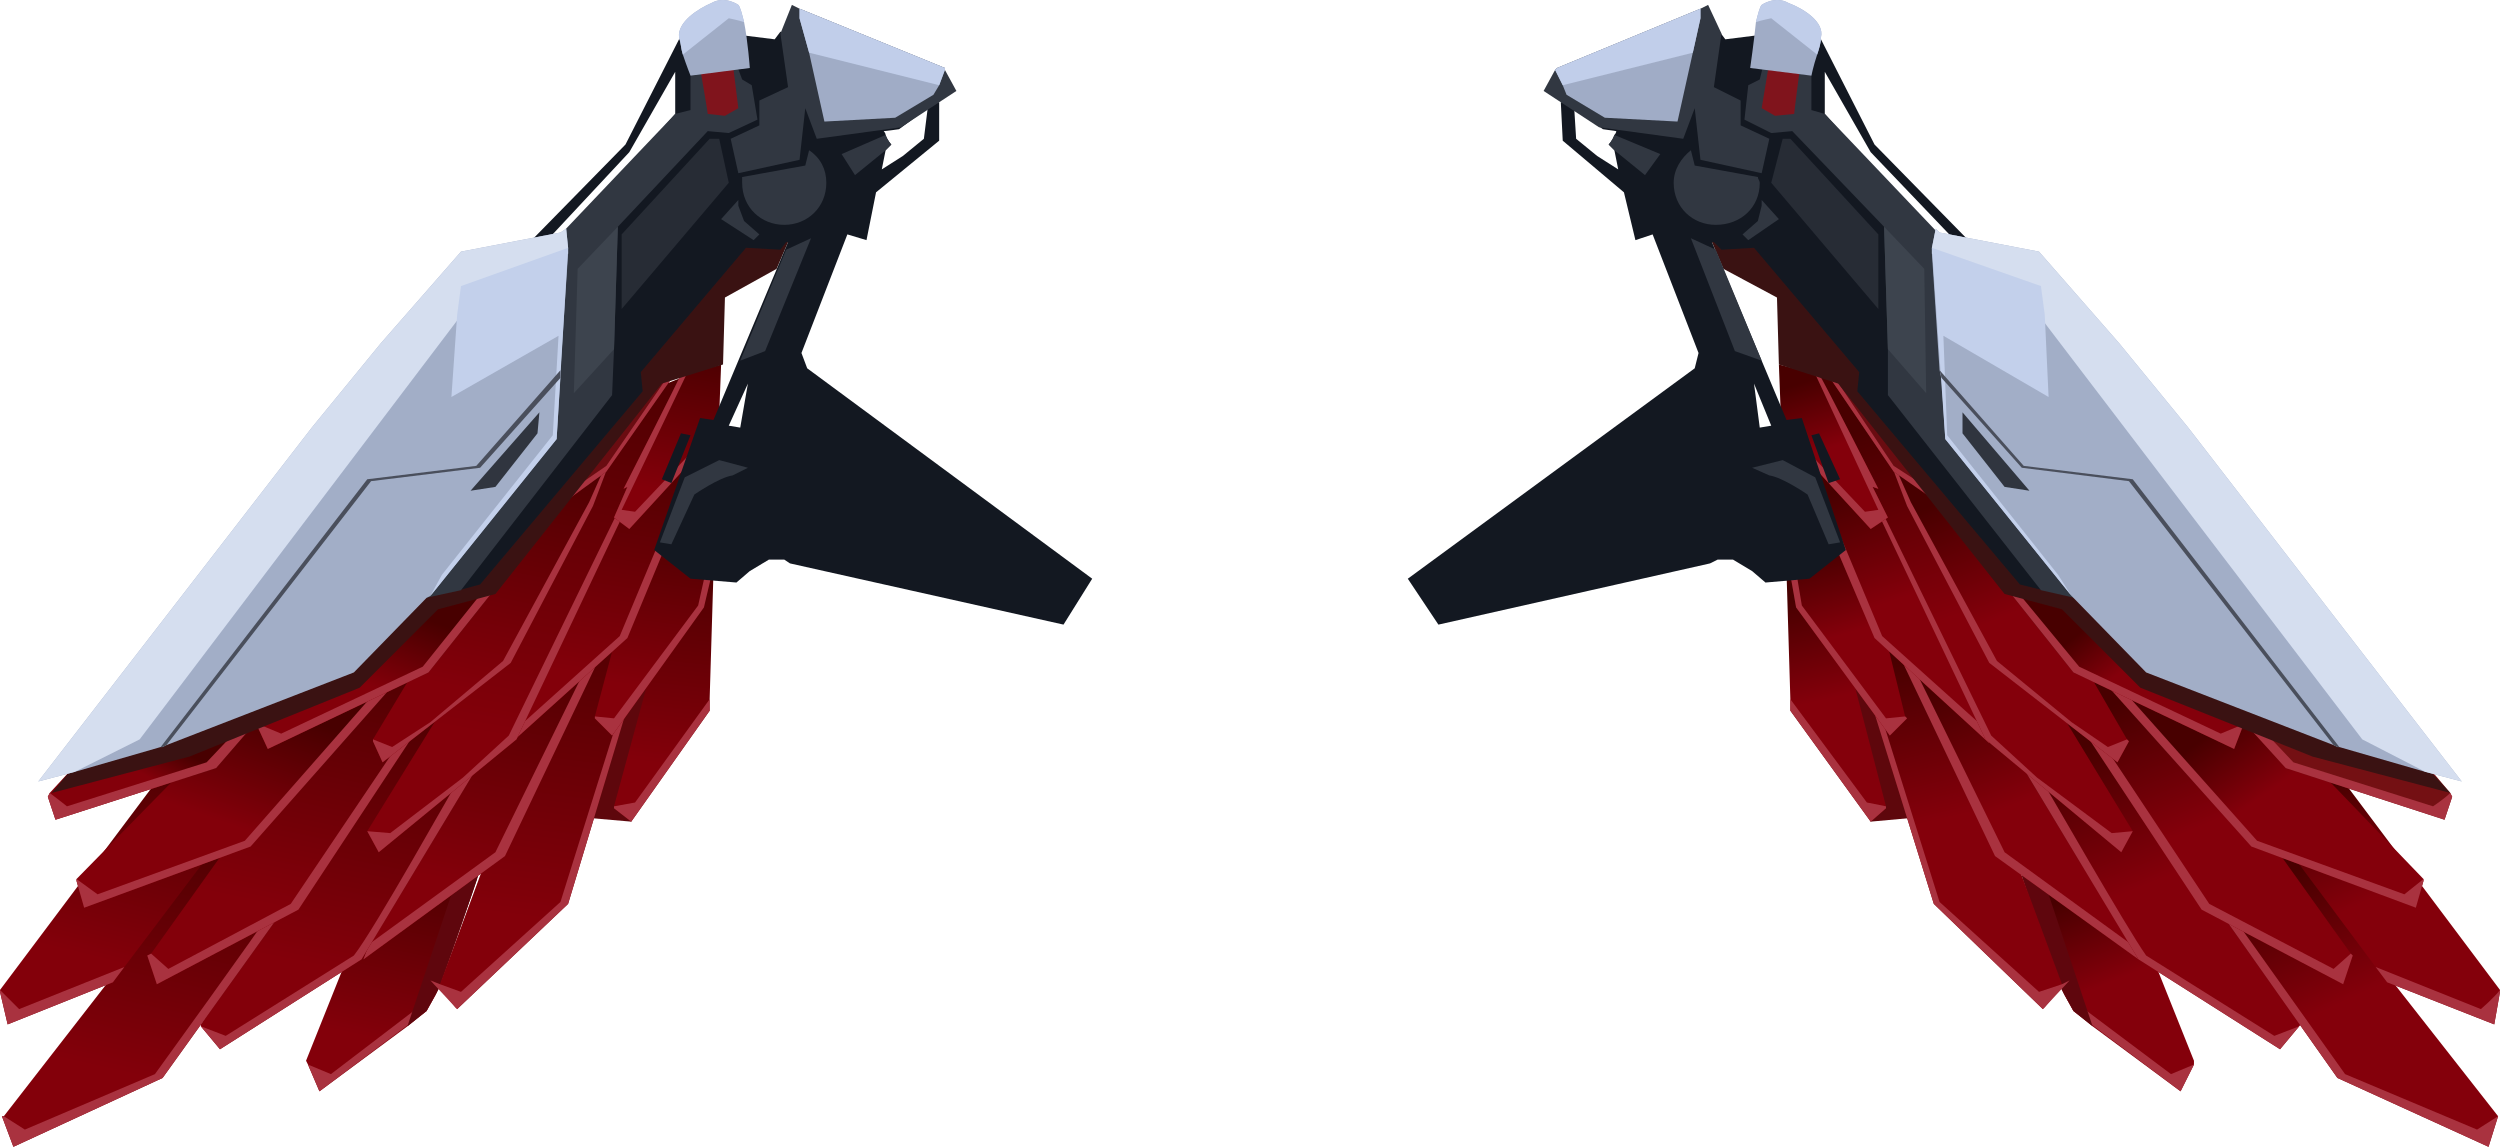 <?xml version="1.0" encoding="UTF-8" standalone="no"?>
<svg
   width="1307"
   height="599.551"
   viewBox="0 0 1307 599.551"
   version="1.1"
   id="svg393"
   sodipodi:docname="cb-layer-0841.svg"
   xmlns:inkscape="http://www.inkscape.org/namespaces/inkscape"
   xmlns:sodipodi="http://sodipodi.sourceforge.net/DTD/sodipodi-0.dtd"
   xmlns="http://www.w3.org/2000/svg"
   xmlns:svg="http://www.w3.org/2000/svg">
  <sodipodi:namedview
     id="namedview395"
     pagecolor="#ffffff"
     bordercolor="#666666"
     borderopacity="1.0"
     inkscape:pageshadow="2"
     inkscape:pageopacity="0.0"
     inkscape:pagecheckerboard="0" />
  <defs
     id="defs157">
    <linearGradient
       x1="410.109"
       y1="459.164"
       x2="395.99"
       y2="415.8"
       id="id-107569"
       gradientTransform="scale(0.892,1.121)"
       gradientUnits="userSpaceOnUse">
      <stop
         stop-color="#84000B"
         offset="0%"
         id="stop2" />
      <stop
         stop-color="#480000"
         offset="100%"
         id="stop4" />
    </linearGradient>
    <linearGradient
       x1="354.175"
       y1="230.846"
       x2="350.886"
       y2="195.492"
       id="id-107570"
       gradientTransform="scale(0.632,1.581)"
       gradientUnits="userSpaceOnUse">
      <stop
         stop-color="#84000B"
         offset="0%"
         id="stop7" />
      <stop
         stop-color="#480000"
         offset="100%"
         id="stop9" />
    </linearGradient>
    <linearGradient
       x1="414.279"
       y1="299.747"
       x2="407.102"
       y2="238.025"
       id="id-107571"
       gradientTransform="scale(0.704,1.421)"
       gradientUnits="userSpaceOnUse">
      <stop
         stop-color="#84000B"
         offset="0%"
         id="stop12" />
      <stop
         stop-color="#480000"
         offset="100%"
         id="stop14" />
    </linearGradient>
    <linearGradient
       x1="360.829"
       y1="371.171"
       x2="342.125"
       y2="309.303"
       id="id-107572"
       gradientTransform="scale(0.883,1.133)"
       gradientUnits="userSpaceOnUse">
      <stop
         stop-color="#84000B"
         offset="0%"
         id="stop17" />
      <stop
         stop-color="#480000"
         offset="100%"
         id="stop19" />
    </linearGradient>
    <linearGradient
       x1="440.395"
       y1="412.136"
       x2="417.918"
       y2="343.1"
       id="id-107573"
       gradientTransform="scale(0.897,1.115)"
       gradientUnits="userSpaceOnUse">
      <stop
         stop-color="#84000B"
         offset="0%"
         id="stop22" />
      <stop
         stop-color="#480000"
         offset="100%"
         id="stop24" />
    </linearGradient>
    <linearGradient
       x1="523.513"
       y1="495.071"
       x2="496.265"
       y2="429.979"
       id="id-107574"
       gradientTransform="scale(0.951,1.051)"
       gradientUnits="userSpaceOnUse">
      <stop
         stop-color="#84000B"
         offset="0%"
         id="stop27" />
      <stop
         stop-color="#480000"
         offset="100%"
         id="stop29" />
    </linearGradient>
    <linearGradient
       x1="467.744"
       y1="388.421"
       x2="444.384"
       y2="321.457"
       id="id-107575"
       gradientTransform="scale(0.905,1.104)"
       gradientUnits="userSpaceOnUse">
      <stop
         stop-color="#84000B"
         offset="0%"
         id="stop32" />
      <stop
         stop-color="#480000"
         offset="100%"
         id="stop34" />
    </linearGradient>
    <linearGradient
       x1="305.28"
       y1="250.298"
       x2="299.624"
       y2="215.558"
       id="id-107576"
       gradientTransform="scale(0.755,1.324)"
       gradientUnits="userSpaceOnUse">
      <stop
         stop-color="#84000B"
         offset="0%"
         id="stop37" />
      <stop
         stop-color="#480000"
         offset="100%"
         id="stop39" />
    </linearGradient>
    <linearGradient
       x1="310.047"
       y1="257.648"
       x2="297.84"
       y2="205.16"
       id="id-107577"
       gradientTransform="scale(0.819,1.221)"
       gradientUnits="userSpaceOnUse">
      <stop
         stop-color="#84000B"
         offset="0%"
         id="stop42" />
      <stop
         stop-color="#480000"
         offset="100%"
         id="stop44" />
    </linearGradient>
    <linearGradient
       x1="360.331"
       y1="261.128"
       x2="339.654"
       y2="172.214"
       id="id-107578"
       gradientTransform="scale(0.817,1.224)"
       gradientUnits="userSpaceOnUse">
      <stop
         stop-color="#84000B"
         offset="0%"
         id="stop47" />
      <stop
         stop-color="#480000"
         offset="100%"
         id="stop49" />
    </linearGradient>
    <linearGradient
       x1="352.181"
       y1="287.558"
       x2="332.772"
       y2="227.945"
       id="id-107579"
       gradientTransform="scale(0.894,1.118)"
       gradientUnits="userSpaceOnUse">
      <stop
         stop-color="#84000B"
         offset="0%"
         id="stop52" />
      <stop
         stop-color="#480000"
         offset="100%"
         id="stop54" />
    </linearGradient>
    <linearGradient
       x1="506.909"
       y1="467.732"
       x2="479.084"
       y2="410.757"
       id="id-107580"
       gradientTransform="scale(0.996,1.004)"
       gradientUnits="userSpaceOnUse">
      <stop
         stop-color="#84000B"
         offset="0%"
         id="stop57" />
      <stop
         stop-color="#480000"
         offset="100%"
         id="stop59" />
    </linearGradient>
    <linearGradient
       x1="376.163"
       y1="494.892"
       x2="345.28"
       y2="464.009"
       id="id-107581"
       gradientTransform="scale(1.19,0.841)"
       gradientUnits="userSpaceOnUse">
      <stop
         stop-color="#84000B"
         offset="0%"
         id="stop62" />
      <stop
         stop-color="#480000"
         offset="100%"
         id="stop64" />
    </linearGradient>
    <linearGradient
       x1="308.646"
       y1="425.245"
       x2="286.193"
       y2="405.854"
       id="id-107582"
       gradientTransform="scale(1.215,0.823)"
       gradientUnits="userSpaceOnUse">
      <stop
         stop-color="#84000B"
         offset="0%"
         id="stop67" />
      <stop
         stop-color="#480000"
         offset="100%"
         id="stop69" />
    </linearGradient>
    <linearGradient
       x1="273.301"
       y1="190.504"
       x2="267"
       y2="160.398"
       id="id-107583"
       gradientTransform="scale(0.814,1.228)"
       gradientUnits="userSpaceOnUse">
      <stop
         stop-color="#84000B"
         offset="0%"
         id="stop72" />
      <stop
         stop-color="#480000"
         offset="100%"
         id="stop74" />
    </linearGradient>
    <linearGradient
       x1="244.833"
       y1="392.605"
       x2="229.706"
       y2="486.392"
       id="id-107584"
       gradientTransform="scale(0.892,1.121)"
       gradientUnits="userSpaceOnUse">
      <stop
         stop-color="#480000"
         offset="0%"
         id="stop77" />
      <stop
         stop-color="#83000A"
         offset="100%"
         id="stop79" />
    </linearGradient>
    <linearGradient
       x1="551.944"
       y1="176.582"
       x2="548.655"
       y2="253.045"
       id="id-107585"
       gradientTransform="scale(0.632,1.581)"
       gradientUnits="userSpaceOnUse">
      <stop
         stop-color="#480000"
         offset="0%"
         id="stop82" />
      <stop
         stop-color="#83000A"
         offset="100%"
         id="stop84" />
    </linearGradient>
    <linearGradient
       x1="405.336"
       y1="205.43"
       x2="396.706"
       y2="339.197"
       id="id-107586"
       gradientTransform="scale(0.705,1.418)"
       gradientUnits="userSpaceOnUse">
      <stop
         stop-color="#480000"
         offset="0%"
         id="stop87" />
      <stop
         stop-color="#83000A"
         offset="100%"
         id="stop89" />
    </linearGradient>
    <linearGradient
       x1="307.823"
       y1="275.122"
       x2="287.759"
       y2="408.401"
       id="id-107587"
       gradientTransform="scale(0.879,1.137)"
       gradientUnits="userSpaceOnUse">
      <stop
         stop-color="#480000"
         offset="0%"
         id="stop92" />
      <stop
         stop-color="#83000A"
         offset="100%"
         id="stop94" />
    </linearGradient>
    <linearGradient
       x1="221.47"
       y1="305.108"
       x2="197.471"
       y2="453.9"
       id="id-107588"
       gradientTransform="scale(0.894,1.119)"
       gradientUnits="userSpaceOnUse">
      <stop
         stop-color="#480000"
         offset="0%"
         id="stop97" />
      <stop
         stop-color="#83000A"
         offset="100%"
         id="stop99" />
    </linearGradient>
    <linearGradient
       x1="105.86"
       y1="396.532"
       x2="76.999"
       y2="537.801"
       id="id-107589"
       gradientTransform="scale(0.955,1.048)"
       gradientUnits="userSpaceOnUse">
      <stop
         stop-color="#480000"
         offset="0%"
         id="stop102" />
      <stop
         stop-color="#83000A"
         offset="100%"
         id="stop104" />
    </linearGradient>
    <linearGradient
       x1="187.826"
       y1="285.639"
       x2="162.91"
       y2="430.468"
       id="id-107590"
       gradientTransform="scale(0.905,1.104)"
       gradientUnits="userSpaceOnUse">
      <stop
         stop-color="#480000"
         offset="0%"
         id="stop107" />
      <stop
         stop-color="#83000A"
         offset="100%"
         id="stop109" />
    </linearGradient>
    <linearGradient
       x1="457.946"
       y1="196.976"
       x2="452.291"
       y2="272.111"
       id="id-107591"
       gradientTransform="scale(0.755,1.324)"
       gradientUnits="userSpaceOnUse">
      <stop
         stop-color="#480000"
         offset="0%"
         id="stop112" />
      <stop
         stop-color="#83000A"
         offset="100%"
         id="stop114" />
    </linearGradient>
    <linearGradient
       x1="399.154"
       y1="177.085"
       x2="386.948"
       y2="290.606"
       id="id-107592"
       gradientTransform="scale(0.819,1.221)"
       gradientUnits="userSpaceOnUse">
      <stop
         stop-color="#480000"
         offset="0%"
         id="stop117" />
      <stop
         stop-color="#83000A"
         offset="100%"
         id="stop119" />
    </linearGradient>
    <linearGradient
       x1="358.906"
       y1="128.262"
       x2="336.296"
       y2="319.422"
       id="id-107593"
       gradientTransform="scale(0.822,1.216)"
       gradientUnits="userSpaceOnUse">
      <stop
         stop-color="#480000"
         offset="0%"
         id="stop122" />
      <stop
         stop-color="#83000A"
         offset="100%"
         id="stop124" />
    </linearGradient>
    <linearGradient
       x1="308.651"
       y1="195.266"
       x2="287.939"
       y2="323.677"
       id="id-107594"
       gradientTransform="scale(0.891,1.123)"
       gradientUnits="userSpaceOnUse">
      <stop
         stop-color="#480000"
         offset="0%"
         id="stop127" />
      <stop
         stop-color="#83000A"
         offset="100%"
         id="stop129" />
    </linearGradient>
    <linearGradient
       x1="97.09"
       y1="381.72"
       x2="66.5"
       y2="505.41"
       id="id-107595"
       gradientUnits="userSpaceOnUse">
      <stop
         stop-color="#480000"
         offset="0%"
         id="stop132" />
      <stop
         stop-color="#83000A"
         offset="100%"
         id="stop134" />
    </linearGradient>
    <linearGradient
       x1="136.099"
       y1="448.567"
       x2="103.813"
       y2="514.545"
       id="id-107596"
       gradientTransform="scale(1.19,0.841)"
       gradientUnits="userSpaceOnUse">
      <stop
         stop-color="#480000"
         offset="0%"
         id="stop137" />
      <stop
         stop-color="#83000A"
         offset="100%"
         id="stop139" />
    </linearGradient>
    <linearGradient
       x1="70.485"
       y1="580.761"
       x2="53.661"
       y2="595.39"
       id="id-107597"
       gradientTransform="scale(1.463,0.684)"
       gradientUnits="userSpaceOnUse">
      <stop
         stop-color="#480000"
         offset="0%"
         id="stop142" />
      <stop
         stop-color="#83000A"
         offset="100%"
         id="stop144" />
    </linearGradient>
    <linearGradient
       x1="184.65"
       y1="396.215"
       x2="161.082"
       y2="439.253"
       id="id-107598"
       gradientTransform="scale(1.22,0.82)"
       gradientUnits="userSpaceOnUse">
      <stop
         stop-color="#480000"
         offset="0%"
         id="stop147" />
      <stop
         stop-color="#83000A"
         offset="100%"
         id="stop149" />
    </linearGradient>
    <linearGradient
       x1="439.434"
       y1="143.023"
       x2="432.495"
       y2="207.563"
       id="id-107599"
       gradientTransform="scale(0.807,1.239)"
       gradientUnits="userSpaceOnUse">
      <stop
         stop-color="#480000"
         offset="0%"
         id="stop152" />
      <stop
         stop-color="#83000A"
         offset="100%"
         id="stop154" />
    </linearGradient>
  </defs>
  <g
     transform="translate(0,-0.449)"
     id="id-107600">
    <g
       transform="translate(736)"
       id="id-107601">
      <path
         d="m 242,430 22,-2 c 0,0 -20,-71 -20,-71 1,1 -13,-2 -13,-2 z"
         fill="#5e070c"
         id="id-107602" />
      <path
         d="m 411,555 v 2 l -7,14 -46,-34 -10,-8 -5,-9 -2,-4 c 0,0 -20,-57 -20,-58 l 13,7 53,30 z"
         fill="url(#id-107569)"
         id="path160"
         style="fill:url(#id-107569)" />
      <polygon
         points="348,529 343,520 399,562 411,557 404,571 "
         fill="#a9323f"
         id="polygon162" />
      <path
         d="m 358,537 -10,-8 -5,-9 -2,-4 c 0,0 -20,-57 -20,-58 l 13,7 z"
         fill="#5f060d"
         id="path164" />
      <polygon
         points="200,372 200,366 198,300 230,345 250,422 250,423 242,430 "
         fill="url(#id-107570)"
         id="polygon166"
         style="fill:url(#id-107570)" />
      <polygon
         points="200,372 200,366 240,420 250,422 250,423 242,430 "
         fill="#a9323f"
         id="polygon168" />
      <path
         d="m 342,516 -9,11 -1,1 v 0 L 275,473 242,367 c -1,-5 -1,-9 -1,-13 2,-24 23,-30 23,-30 l 41,91 37,100 z"
         fill="url(#id-107571)"
         id="path170"
         style="fill:url(#id-107571)" />
      <path
         d="m 346,513 -13,14 -1,1 -57,-55 -33,-106 c -1,-5 -1,-9 -1,-13 l 37,118 52,47 12,-4 z"
         fill="#a9323f"
         id="path172" />
      <path
         d="M 382,502 307,448 255,339 c 1,0 3,0 5,1 19,7 79,58 79,58 l 39,96 z"
         fill="url(#id-107572)"
         id="path174"
         style="fill:url(#id-107572)" />
      <path
         d="M 382,502 307,448 255,339 c 1,0 3,0 5,1 l 52,106 66,48 z"
         fill="#a9323f"
         id="path176" />
      <polygon
         points="456,549 382,502 323,404 326,399 342,370 356,375 410,450 467,536 466,537 "
         fill="url(#id-107573)"
         id="polygon178"
         style="fill:url(#id-107573)" />
      <path
         d="m 466,537 -10,12 -74,-47 -59,-98 3,-5 c 9,15 50,87 60,101 l 67,42 z"
         fill="#a9323f"
         id="path180" />
      <path
         d="m 570,584 -5,16 -79,-36 -60,-85 c 0,0 1,-2 2,-4 6,-10 19,-34 19,-34 1,-1 14,4 14,4 z"
         fill="url(#id-107574)"
         id="path182"
         style="fill:url(#id-107574)" />
      <path
         d="m 570,584 -5,16 -79,-36 -60,-85 c 0,0 1,-2 2,-4 8,11 62,87 62,87 l 69,29 z"
         fill="#a9323f"
         id="path184" />
      <polygon
         points="415,476 353,382 354,375 356,343 410,388 453,443 493,499 494,500 489,515 "
         fill="url(#id-107575)"
         id="polygon186"
         style="fill:url(#id-107575)" />
      <polygon
         points="415,476 353,382 354,375 419,473 484,507 493,499 494,500 489,515 "
         fill="#a9323f"
         id="polygon188" />
      <polygon
         points="203,318 200,301 203,299 227,278 248,326 260,375 261,376 252,385 "
         fill="url(#id-107576)"
         id="polygon190"
         style="fill:url(#id-107576)" />
      <polygon
         points="203,318 200,301 203,299 206,317 250,376 260,375 261,376 252,385 "
         fill="#a9323f"
         id="polygon192" />
      <polygon
         points="204,240 210,242 250,253 300,379 304,389 244,334 "
         fill="url(#id-107577)"
         id="polygon194"
         style="fill:url(#id-107577)" />
      <path
         d="m 304,389 -60,-55 -40,-94 6,2 38,91 49,44 c 0,0 1,1 3,2 z"
         fill="#a9323f"
         id="path196" />
      <polygon
         points="373,446 302,387 246,269 244,266 210,193 225,199 236,217 314,328 379,435 "
         fill="url(#id-107578)"
         id="polygon198"
         style="fill:url(#id-107578)" />
      <polygon
         points="302,387 246,269 248,268 305,385 329,407 368,436 379,435 373,446 "
         fill="#a9323f"
         id="polygon200" />
      <polygon
         points="304,347 261,265 253,244 255,245 277,250 350,342 376,387 377,388 371,399 "
         fill="url(#id-107579)"
         id="polygon202"
         style="fill:url(#id-107579)" />
      <polygon
         points="304,347 261,265 253,244 255,245 263,263 308,346 347,378 366,391 376,387 377,388 371,399 "
         fill="#a9323f"
         id="polygon204" />
      <polygon
         points="220,197 222,196 226,193 271,255 277,263 254,247 "
         fill="#6a0c11"
         id="polygon206" />
      <polygon
         points="220,197 222,196 254,244 271,255 277,263 254,247 "
         fill="#a9323f"
         id="polygon208" />
      <polygon
         points="512,514 506,506 439,416 473,403 490,410 571,518 571,519 568,536 "
         fill="url(#id-107580)"
         id="polygon210"
         style="fill:url(#id-107580)" />
      <path
         d="m 571,519 -3,17 -56,-22 -6,-8 55,22 c 0,0 7,-6 10,-10 z"
         fill="#a9323f"
         id="path212" />
      <polygon
         points="441,443 364,357 371,358 443,372 468,378 480,407 531,460 531,461 527,475 "
         fill="url(#id-107581)"
         id="polygon214"
         style="fill:url(#id-107581)" />
      <polygon
         points="441,443 364,357 371,358 444,440 521,468 531,460 531,461 527,475 "
         fill="#a9323f"
         id="polygon216" />
      <polygon
         points="459,402 439,380 439,379 439,379 446,381 534,402 545,415 546,417 542,429 "
         fill="#741013"
         id="polygon218" />
      <path
         d="m 546,417 -4,12 -83,-27 -20,-22 v -1 l 1,-4 6,6 17,18 73,23 c 0,0 6,-4 9,-7 z"
         fill="#a9323f"
         id="path220" />
      <polygon
         points="348,352 313,308 318,309 367,315 437,379 432,392 "
         fill="url(#id-107582)"
         id="polygon222"
         style="fill:url(#id-107582)" />
      <polygon
         points="348,352 313,308 318,309 351,349 425,384 437,379 432,392 "
         fill="#a9323f"
         id="polygon224" />
      <path
         d="m 251,271 -9,6 -33,-36 -7,-12 -7,-12 -1,-26 19,5 h 2 c 1,1 31,60 31,60 l -3,-1 z"
         fill="url(#id-107583)"
         id="path226"
         style="fill:url(#id-107583)" />
      <path
         d="m 251,271 -9,6 -33,-36 -7,-12 37,39 7,-1 -33,-71 h 2 c 1,1 31,60 31,60 l -3,-1 z"
         fill="#a9323f"
         id="path228" />
      <path
         d="m 533,402 12,13 -72,-19 -90,-36 -41,-41 -30,-8 -87,-110 -31,-10 -1,-35 -28,-15 -6,-14 34,-16 37,13 c 0,0 304,279 303,278 z"
         fill="#3a1212"
         id="path230" />
      <polygon
         points="226,251 220,253 211,228 215,227 "
         fill="#131821"
         id="polygon232" />
      <path
         d="m 294,127 -50,-51 -28,-55 -34,-2 -16,2 -3,-4 -83,37 1,20 32,27 6,25 9,-3 24,62 -2,8 -150,110 16,24 142,-32 4,-2 h 8 l 10,6 7,6 23,-2 19,-15 -23,-69 -8,1 -39,-93 h 1 l 4,4 17,-1 55,65 -1,10 85,101 12,3 z M 99,82 88,73 87,57 102,68 c 0,0 7,1 7,1 0,0 0,1 -1,2 -1,3 -3,5 -3,5 l 3,3 v 0 l 2,10 z m 91,141 -6,1 -3,-23 z M 274,123 218,60 V 38 l 24,42 43,45 z"
         fill="#131821"
         id="id-107640"
         fill-rule="nonzero" />
      <path
         d="m 180,245 16,-4 17,9 13,34 -6,1 -11,-26 c 0,0 -13,-9 -20,-10 z"
         fill="#313741"
         id="path235" />
      <polygon
         points="185,189 171,184 148,125 161,131 "
         fill="#313741"
         id="polygon237" />
      <polygon
         points="178,126 175,123 183,116 185,108 185,105 194,115 "
         fill="#313741"
         id="polygon239" />
      <path
         d="m 150,87 -2,-8 c -5,4 -9,10 -9,17 0,13 10,22 22,22 13,0 23,-9 23,-22 0,-1 -1,-2 -1,-3 z"
         fill="#313741"
         id="path241" />
      <path
         d="m 132,81 -8,11 -16,-13 -3,-3 c 0,0 2,-2 3,-5 z"
         fill="#313741"
         id="path243" />
      <polygon
         points="246,123 246,162 190,96 196,73 200,73 "
         fill="#272c35"
         id="polygon245" />
      <polygon
         points="153,84 150,57 144,73 100,67 71,48 77,37 78,36 153,5 157,3 164,18 160,46 174,53 174,66 189,73 185,91 "
         fill="#313741"
         id="polygon247" />
      <polygon
         points="251,207 251,183 249,119 201,69 190,70 176,63 178,45 184,42 186,34 211,35 211,58 218,60 276,121 353,314 331,309 "
         fill="#313741"
         id="polygon249" />
      <path
         d="m 189,33 -4,24 7,4 c 0,0 10,-1 10,-1 0,-1 3,-24 3,-24 z"
         fill="#80141c"
         id="path251" />
      <path
         d="m 216,20 c 0,3 -1,6 -2,9 -2,6 -3,11 -3,11 l -32,-4 c 0,0 2,-14 3,-24 1,-4 2,-8 3,-9 0,0 7,-5 14,-1 8,3 19,10 17,18 z"
         fill="#a0acc6"
         id="path253" />
      <path
         d="m 216,20 c 0,3 -1,6 -2,9 L 190,10 c 0,0 -5,1 -8,2 1,-4 2,-8 3,-9 0,0 7,-5 14,-1 8,3 19,10 17,18 z"
         fill="#c1ceea"
         id="path255" />
      <polygon
         points="149,28 141,64 103,62 83,50 81,45 77,37 78,36 153,5 153,10 "
         fill="#a0acc6"
         id="polygon257" />
      <polygon
         points="149,28 81,45 77,37 78,36 153,5 153,10 "
         fill="#c1ceea"
         id="polygon259" />
      <polygon
         points="249,119 270,141 271,206 251,183 "
         fill="#3d444e"
         id="polygon261" />
      <polygon
         points="487,391 486,391 484,390 386,352 348,313 347,312 281,230 279,198 278,194 274,133 274,130 274,130 276,120 278,122 330,132 372,180 408,224 551,409 532,404 "
         fill="#a2aec7"
         id="polygon263" />
      <polygon
         points="499,387 332,168 274,133 274,130 274,130 276,120 278,122 330,132 372,180 408,224 551,409 532,404 "
         fill="#d5deef"
         id="polygon265" />
      <polygon
         points="274,130 331,150 333,165 335,208 280,176 282,228 340,301 347,312 281,230 "
         fill="#c3d0eb"
         id="polygon267" />
      <polygon
         points="312,255 325,257 290,216 290,227 "
         fill="#30353f"
         id="polygon269" />
      <polygon
         points="484,390 377,252 321,245 279,198 278,194 322,244 379,251 487,391 486,391 "
         fill="#4a4f5c"
         id="polygon271" />
    </g>
    <g
       id="g390">
      <path
         d="m 330,430 -23,-2 c 0,0 20,-71 20,-71 0,1 14,-2 14,-2 z"
         fill="#5e070c"
         id="path274" />
      <path
         d="m 160,555 1,2 6,14 46,-34 10,-8 5,-9 2,-4 c 0,0 20,-57 20,-58 l -13,7 -53,30 z"
         fill="url(#id-107584)"
         id="path276"
         style="fill:url(#id-107584)" />
      <polygon
         points="223,529 228,520 173,562 161,557 167,571 "
         fill="#a9323f"
         id="polygon278" />
      <path
         d="m 213,537 10,-8 5,-9 2,-4 c 0,0 20,-57 20,-58 l -13,7 z"
         fill="#5f060d"
         id="path280" />
      <polygon
         points="371,372 371,366 373,300 342,345 321,422 321,423 330,430 "
         fill="url(#id-107585)"
         id="polygon282"
         style="fill:url(#id-107585)" />
      <polygon
         points="371,372 371,366 332,420 321,422 321,423 330,430 "
         fill="#a9323f"
         id="polygon284" />
      <path
         d="m 229,516 9,11 1,1 v 0 l 58,-55 32,-106 c 1,-5 2,-9 1,-13 -2,-24 -23,-30 -23,-30 l -40,91 -37,100 z"
         fill="url(#id-107586)"
         id="path286"
         style="fill:url(#id-107586)" />
      <path
         d="m 225,513 13,14 1,1 58,-55 32,-106 c 1,-5 2,-9 1,-13 l -37,118 -52,47 -11,-4 z"
         fill="#a9323f"
         id="path288" />
      <path
         d="m 190,502 74,-54 52,-109 c -1,0 -2,0 -5,1 -18,7 -79,58 -79,58 l -39,96 z"
         fill="url(#id-107587)"
         id="path290"
         style="fill:url(#id-107587)" />
      <path
         d="m 190,502 74,-54 52,-109 c -1,0 -2,0 -5,1 l -52,106 -66,48 z"
         fill="#a9323f"
         id="path292" />
      <polygon
         points="115,549 189,502 248,404 245,399 230,370 216,375 162,450 105,536 105,537 "
         fill="url(#id-107588)"
         id="polygon294"
         style="fill:url(#id-107588)" />
      <path
         d="m 105,537 10,12 74,-47 59,-98 -3,-5 c -9,15 -49,87 -60,101 l -67,42 z"
         fill="#a9323f"
         id="path296" />
      <path
         d="m 1,584 6,16 78,-36 61,-85 c 0,0 -1,-2 -3,-4 -5,-10 -19,-34 -19,-34 0,-1 -14,4 -14,4 L 2,584 Z"
         fill="url(#id-107589)"
         id="path298"
         style="fill:url(#id-107589)" />
      <path
         d="m 1,584 6,16 78,-36 61,-85 c 0,0 -1,-2 -3,-4 -7,11 -62,87 -62,87 L 13,591 2,584 Z"
         fill="#a9323f"
         id="path300" />
      <polygon
         points="156,476 218,382 218,375 216,343 161,388 119,443 79,499 77,500 82,515 "
         fill="url(#id-107590)"
         id="polygon302"
         style="fill:url(#id-107590)" />
      <polygon
         points="156,476 218,382 218,375 152,473 88,507 79,499 77,500 82,515 "
         fill="#a9323f"
         id="polygon304" />
      <polygon
         points="368,318 372,301 369,299 345,278 324,326 311,375 311,376 320,385 "
         fill="url(#id-107591)"
         id="polygon306"
         style="fill:url(#id-107591)" />
      <polygon
         points="368,318 372,301 369,299 365,317 321,376 311,375 311,376 320,385 "
         fill="#a9323f"
         id="polygon308" />
      <polygon
         points="367,240 362,242 321,253 271,379 267,389 328,334 "
         fill="url(#id-107592)"
         id="polygon310"
         style="fill:url(#id-107592)" />
      <path
         d="m 267,389 61,-55 39,-94 -5,2 -38,91 -49,44 c 0,0 -2,1 -4,2 z"
         fill="#a9323f"
         id="path312" />
      <polygon
         points="198,446 270,387 326,269 327,266 361,196 346,202 335,217 258,328 192,435 "
         fill="url(#id-107593)"
         id="polygon314"
         style="fill:url(#id-107593)" />
      <polygon
         points="270,387 326,269 323,268 266,385 242,407 204,436 192,435 198,446 "
         fill="#a9323f"
         id="polygon316" />
      <polygon
         points="267,347 310,265 318,244 316,245 295,250 222,342 195,387 195,388 200,399 "
         fill="url(#id-107594)"
         id="polygon318"
         style="fill:url(#id-107594)" />
      <polygon
         points="267,347 310,265 318,244 316,245 308,263 263,346 225,378 205,391 195,387 195,388 200,399 "
         fill="#a9323f"
         id="polygon320" />
      <polygon
         points="352,197 350,196 346,193 301,255 295,263 317,247 "
         fill="#6a0c11"
         id="polygon322" />
      <polygon
         points="352,197 350,196 317,244 301,255 295,263 317,247 "
         fill="#a9323f"
         id="polygon324" />
      <polygon
         points="59,514 65,506 133,416 98,403 81,410 0,518 0,519 4,536 "
         fill="url(#id-107595)"
         id="polygon326"
         style="fill:url(#id-107595)" />
      <path
         d="m 0,519 4,17 55,-22 6,-8 -55,22 c 0,0 -6,-6 -10,-10 z"
         fill="#a9323f"
         id="path328" />
      <polygon
         points="131,443 207,357 200,358 129,372 103,378 92,407 40,460 40,461 44,475 "
         fill="url(#id-107596)"
         id="polygon330"
         style="fill:url(#id-107596)" />
      <polygon
         points="131,443 207,357 200,358 128,440 51,468 40,460 40,461 44,475 "
         fill="#a9323f"
         id="polygon332" />
      <polygon
         points="113,402 132,380 132,379 132,379 125,381 38,402 26,415 25,417 29,429 "
         fill="url(#id-107597)"
         id="polygon334"
         style="fill:url(#id-107597)" />
      <path
         d="m 25,417 4,12 84,-27 19,-22 v -1 l -1,-4 -6,6 -17,18 -73,23 c 0,0 -5,-4 -9,-7 z"
         fill="#a9323f"
         id="path336" />
      <polygon
         points="224,352 259,308 253,309 204,315 135,379 134,379 140,392 "
         fill="url(#id-107598)"
         id="polygon338"
         style="fill:url(#id-107598)" />
      <polygon
         points="224,352 259,308 253,309 221,349 147,384 135,379 134,379 140,392 "
         fill="#a9323f"
         id="polygon340" />
      <path
         d="m 321,271 8,6 33,-36 7,-12 7,-12 1,-26 -18,5 h -3 c 0,1 -30,60 -30,60 l 2,-1 z"
         fill="url(#id-107599)"
         id="path342"
         style="fill:url(#id-107599)" />
      <path
         d="m 321,271 8,6 33,-36 7,-12 -37,39 -7,-1 34,-71 h -3 c 0,1 -30,60 -30,60 l 2,-1 z"
         fill="#a9323f"
         id="path344" />
      <path
         d="m 38,402 -11,13 72,-19 89,-36 41,-41 30,-8 87,-110 32,-10 1,-35 27,-15 6,-14 -34,-16 -37,13 c 0,0 -303,279 -303,278 z"
         fill="#3a1212"
         id="path346" />
      <polygon
         points="346,251 351,253 361,228 356,227 "
         fill="#131821"
         id="polygon348" />
      <path
         d="m 240,309 11,-3 85,-101 -1,-10 55,-65 18,1 3,-4 h 1 l -39,93 -7,-1 -24,69 19,15 24,2 7,-6 10,-6 h 8 l 3,2 143,32 15,-24 -149,-110 -3,-8 24,-62 10,3 5,-25 33,-27 V 54 l -83,-37 -3,4 -16,-2 -34,2 -28,55 -50,51 z M 461,89 463,79 v 0 l 3,-3 c 0,0 -2,-2 -3,-5 0,-1 -1,-2 -1,-2 1,0 8,-1 8,-1 l 15,-11 -2,16 -11,9 z m -70,112 -4,23 -6,-1 z M 287,125 329,80 353,38 v 22 l -55,63 z"
         fill="#131821"
         id="path350"
         fill-rule="nonzero" />
      <path
         d="m 391,245 -15,-4 -18,9 -13,34 6,1 12,-26 c 0,0 13,-9 20,-10 z"
         fill="#313741"
         id="path352" />
      <polygon
         points="387,189 400,184 424,125 411,131 "
         fill="#313741"
         id="polygon354" />
      <polygon
         points="394,126 397,123 389,116 386,108 386,105 377,115 "
         fill="#313741"
         id="polygon356" />
      <path
         d="m 421,87 2,-8 c 6,4 9,10 9,17 0,13 -10,22 -22,22 -12,0 -22,-9 -22,-22 0,-1 0,-2 0,-3 z"
         fill="#313741"
         id="path358" />
      <path
         d="m 440,81 7,11 16,-13 3,-3 c 0,0 -2,-2 -3,-5 z"
         fill="#313741"
         id="path360" />
      <polygon
         points="325,123 325,162 381,96 376,73 371,73 "
         fill="#272c35"
         id="polygon362" />
      <polygon
         points="418,84 421,57 427,73 471,67 500,48 494,37 494,36 418,5 414,3 408,18 412,46 397,53 397,66 382,73 386,91 "
         fill="#313741"
         id="polygon364" />
      <polygon
         points="320,207 321,183 323,119 370,69 381,70 396,63 393,45 388,42 385,34 361,35 361,58 353,60 295,121 218,314 241,309 "
         fill="#313741"
         id="polygon366" />
      <path
         d="m 383,33 3,24 -7,4 c 0,0 -9,-1 -9,-1 0,-1 -4,-24 -4,-24 z"
         fill="#80141c"
         id="path368" />
      <path
         d="m 355,20 c 1,3 1,6 2,9 2,6 4,11 4,11 l 31,-4 c 0,0 -1,-14 -3,-24 -1,-4 -2,-8 -3,-9 0,0 -7,-5 -14,-1 -7,3 -18,10 -17,18 z"
         fill="#a0acc6"
         id="path370" />
      <path
         d="m 355,20 c 1,3 1,6 2,9 l 24,-19 c 0,0 5,1 8,2 -1,-4 -2,-8 -3,-9 0,0 -7,-5 -14,-1 -7,3 -18,10 -17,18 z"
         fill="#c1ceea"
         id="path372" />
      <polygon
         points="423,28 431,64 468,62 488,50 491,45 494,37 494,36 418,5 418,10 "
         fill="#a0acc6"
         id="polygon374" />
      <polygon
         points="423,28 491,45 494,37 494,36 418,5 418,10 "
         fill="#c1ceea"
         id="polygon376" />
      <polygon
         points="323,119 302,141 300,206 321,183 "
         fill="#3d444e"
         id="polygon378" />
      <polygon
         points="84,391 85,391 87,390 185,352 223,313 225,312 291,230 293,198 293,194 297,133 297,130 297,130 296,120 293,122 241,132 199,180 163,224 20,409 39,404 "
         fill="#a2aec7"
         id="polygon380" />
      <polygon
         points="73,387 239,168 297,133 297,130 297,130 296,120 293,122 241,132 199,180 163,224 20,409 39,404 "
         fill="#d5deef"
         id="polygon382" />
      <polygon
         points="297,130 241,150 239,165 236,208 292,176 289,228 231,301 225,312 291,230 "
         fill="#c3d0eb"
         id="polygon384" />
      <polygon
         points="259,255 246,257 282,216 281,227 "
         fill="#30353f"
         id="polygon386" />
      <polygon
         points="87,390 194,252 251,245 293,198 293,194 249,244 192,251 84,391 85,391 "
         fill="#4a4f5c"
         id="polygon388" />
    </g>
  </g>
</svg>
